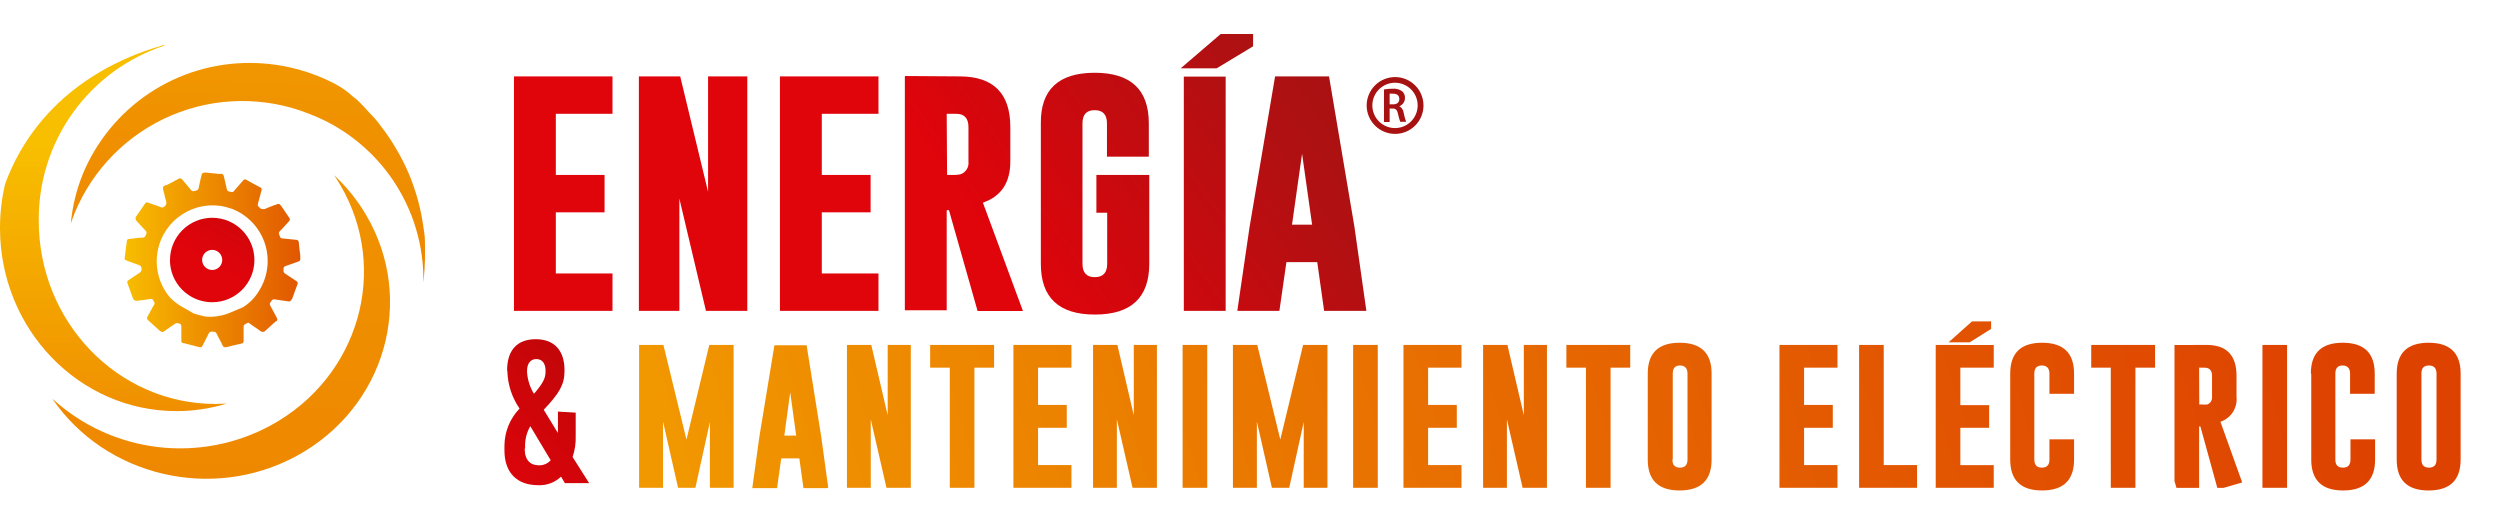 <svg id="Capa_1" data-name="Capa 1" xmlns="http://www.w3.org/2000/svg" xmlns:xlink="http://www.w3.org/1999/xlink" viewBox="0 0 330.86 69.82"><defs><style>.cls-1{fill:none;}.cls-2{clip-path:url(#clip-path);}.cls-3{fill:url(#linear-gradient);}.cls-4{clip-path:url(#clip-path-2);}.cls-5{fill:url(#linear-gradient-2);}.cls-6{clip-path:url(#clip-path-3);}.cls-7{fill:url(#linear-gradient-3);}.cls-8{clip-path:url(#clip-path-4);}.cls-9{fill:url(#linear-gradient-4);}.cls-10{clip-path:url(#clip-path-5);}.cls-11{fill:url(#linear-gradient-5);}.cls-12{clip-path:url(#clip-path-6);}.cls-13{fill:url(#linear-gradient-6);}.cls-14{clip-path:url(#clip-path-7);}.cls-15{fill:url(#linear-gradient-7);}.cls-16{clip-path:url(#clip-path-8);}.cls-17{fill:url(#linear-gradient-8);}.cls-18{clip-path:url(#clip-path-9);}.cls-19{fill:url(#linear-gradient-9);}.cls-20{clip-path:url(#clip-path-10);}.cls-21{fill:url(#linear-gradient-10);}.cls-22{clip-path:url(#clip-path-11);}.cls-23{fill:url(#linear-gradient-11);}.cls-24{clip-path:url(#clip-path-12);}.cls-25{fill:url(#linear-gradient-12);}.cls-26{clip-path:url(#clip-path-13);}.cls-27{fill:url(#linear-gradient-13);}.cls-28{clip-path:url(#clip-path-14);}.cls-29{fill:url(#linear-gradient-14);}.cls-30{clip-path:url(#clip-path-15);}.cls-31{fill:url(#linear-gradient-15);}.cls-32{clip-path:url(#clip-path-16);}.cls-33{fill:url(#linear-gradient-16);}.cls-34{clip-path:url(#clip-path-17);}.cls-35{fill:url(#linear-gradient-17);}.cls-36{clip-path:url(#clip-path-18);}.cls-37{fill:url(#linear-gradient-18);}.cls-38{clip-path:url(#clip-path-19);}.cls-39{fill:url(#linear-gradient-19);}.cls-40{clip-path:url(#clip-path-20);}.cls-41{fill:url(#linear-gradient-20);}.cls-42{clip-path:url(#clip-path-21);}.cls-43{fill:url(#linear-gradient-21);}.cls-44{clip-path:url(#clip-path-22);}.cls-45{fill:url(#linear-gradient-22);}.cls-46{clip-path:url(#clip-path-23);}.cls-47{fill:url(#linear-gradient-23);}.cls-48{clip-path:url(#clip-path-24);}.cls-49{fill:url(#linear-gradient-24);}.cls-50{clip-path:url(#clip-path-25);}.cls-51{fill:url(#linear-gradient-25);}.cls-52{clip-path:url(#clip-path-26);}.cls-53{fill:url(#linear-gradient-26);}.cls-54{clip-path:url(#clip-path-27);}.cls-55{fill:url(#linear-gradient-27);}.cls-56{clip-path:url(#clip-path-28);}.cls-57{fill:url(#linear-gradient-28);}.cls-58{clip-path:url(#clip-path-29);}.cls-59{fill:url(#linear-gradient-29);}.cls-60{clip-path:url(#clip-path-30);}.cls-61{fill:url(#linear-gradient-30);}.cls-62{clip-path:url(#clip-path-31);}.cls-63{fill:url(#linear-gradient-31);}.cls-64{clip-path:url(#clip-path-32);}.cls-65{fill:url(#linear-gradient-32);}.cls-66{clip-path:url(#clip-path-33);}.cls-67{fill:url(#linear-gradient-33);}.cls-68{clip-path:url(#clip-path-34);}.cls-69{fill:url(#linear-gradient-34);}.cls-70{clip-path:url(#clip-path-35);}.cls-71{fill:url(#linear-gradient-35);}.cls-72{clip-path:url(#clip-path-36);}.cls-73{fill:url(#linear-gradient-36);}.cls-74{clip-path:url(#clip-path-37);}.cls-75{fill:url(#linear-gradient-37);}</style><clipPath id="clip-path" transform="translate(-53.25 -48.18)"><path class="cls-1" d="M98.27,72.64c6.61,11.24,2.48,25.5-9.21,31.85a25.09,25.09,0,0,1-28.89-3.55c7,10.25,21.1,13.68,32.34,7.58,11.69-6.36,15.82-20.62,9.21-31.86a23.28,23.28,0,0,0-4.26-5.3c.28.41.55.84.81,1.28"/></clipPath><linearGradient id="linear-gradient" x1="0.13" y1="169.33" x2="0.86" y2="169.33" gradientTransform="matrix(0, 455.54, 455.54, 0, -77053.02, -149.54)" gradientUnits="userSpaceOnUse"><stop offset="0" stop-color="#f8be00"/><stop offset="1" stop-color="#e86500"/><stop offset="1" stop-color="#e86500"/></linearGradient><clipPath id="clip-path-2" transform="translate(-53.25 -48.18)"><path class="cls-1" d="M80.16,90a6.27,6.27,0,0,1-1.15-.3l-.07,0c-.58-.35-1.17-.66-1.74-1a7.59,7.59,0,0,1-1.47-1.16,7.41,7.41,0,0,1,6.65-12.12,8.71,8.71,0,0,1,1.6.41,7.4,7.4,0,0,1,3.57,10.81,6.44,6.44,0,0,1-2.14,2.2L84,89.44a7.18,7.18,0,0,1-2.89.67,5.52,5.52,0,0,1-1-.09m.43-19,0,0h-.2c-.26,0-.36.1-.42.34-.12.56-.28,1.12-.38,1.69-.06.35-.33.34-.56.41a.4.4,0,0,1-.48-.17c-.36-.46-.76-.89-1.13-1.35-.17-.21-.33-.18-.54-.07-.51.28-1,.55-1.55.82a.37.37,0,0,1-.15,0l-.3.21a.77.77,0,0,0,0,.15.46.46,0,0,0,0,.2c.08.25.14.5.2.75,0,0,0,0,0,.06.07.28.14.55.23.82a.62.62,0,0,1-.26.64c-.22.2-.41.14-.64,0L72.84,75c-.15-.06-.26-.07-.37.09-.42.61-.85,1.21-1.26,1.82a.29.29,0,0,0,0,.23.37.37,0,0,0,.13.3c.4.42.77.87,1.18,1.27a.53.53,0,0,1,.1.14.41.41,0,0,1,0,.28c-.11.23-.14.48-.49.5-.6,0-1.19.12-1.78.18-.18,0-.29.07-.31.27-.09.72-.18,1.43-.28,2.15a.36.36,0,0,0,0,.24v.07a2.92,2.92,0,0,0,.36.17c.48.18,1,.38,1.45.52a.61.61,0,0,1,.35.22.84.84,0,0,1,.06.24c0,.23,0,.42-.22.57-.51.31-1,.67-1.5,1a.3.3,0,0,0-.14.41c.25.65.49,1.31.73,2a.4.4,0,0,0,.18.23.42.42,0,0,0,.23.1c.61-.06,1.21-.14,1.81-.24a.48.48,0,0,1,.32,0,.44.44,0,0,1,.12.15c.12.2.3.35.12.63-.31.49-.54,1-.84,1.51a.36.36,0,0,0,.1.55l1.49,1.34a.44.44,0,0,0,.15.1.31.31,0,0,0,.42,0c.47-.36,1-.69,1.45-1a.4.4,0,0,1,.42-.08L77,91a.38.38,0,0,1,.25.41c0,.61,0,1.21,0,1.82a.3.3,0,0,0,.27.37h.06l0,0,.58.14.68.18.54.14v0l.24.06c.23.06.35,0,.46-.23.24-.52.53-1,.77-1.54a.44.44,0,0,1,.49-.28c.23,0,.45,0,.58.26.23.53.54,1,.78,1.55.08.18.18.25.32.25h0l.18,0c.65-.17,1.29-.33,2-.48a.33.33,0,0,0,.29-.38c0-.61,0-1.22,0-1.83,0-.33.24-.36.43-.48a.45.45,0,0,1,.18-.07.34.34,0,0,1,.16.08c.46.36,1,.67,1.42,1a.44.44,0,0,0,.35.12.3.3,0,0,0,.3-.1l1-.91.42-.37,0,0,.06,0a.32.32,0,0,0,.08-.46c-.29-.53-.56-1.06-.85-1.58-.1-.17-.14-.31,0-.47s.22-.46.58-.4c.59.11,1.18.17,1.77.26a.32.32,0,0,0,.42-.24l0,0,.07,0c.25-.68.48-1.33.73-2a.32.32,0,0,0-.15-.45c-.52-.33-1-.67-1.51-1a.47.47,0,0,1-.18-.4c0-.2-.06-.47.28-.58a5.89,5.89,0,0,0,.59-.21l1.07-.38a.67.67,0,0,0,.17-.08l.06-.07h0a.48.48,0,0,0,.09-.4c-.1-.65-.18-1.31-.24-2a.33.33,0,0,0-.33-.33c-.6-.06-1.19-.13-1.79-.18-.19,0-.33-.07-.38-.27s-.27-.44,0-.7c.43-.42.81-.88,1.22-1.32a.33.33,0,0,0,0-.48l0,0a.66.66,0,0,0-.11-.16v0l-.87-1.28s0,0,0,0a.61.61,0,0,0-.14-.17.35.35,0,0,0-.5-.14l-.15.06-.05,0c-.48.2-1,.37-1.43.57l-.09,0H88a.45.45,0,0,1-.36-.16c-.15-.16-.35-.26-.25-.56.18-.57.29-1.16.46-1.73a.43.43,0,0,0,0-.25h0l0-.07s0,0,0,0a1,1,0,0,0-.15-.1q-.92-.47-1.83-1h0a.3.3,0,0,0-.44.08c-.39.47-.82.9-1.19,1.38-.21.27-.42.12-.64.09a.44.44,0,0,1-.23-.1,0,0,0,0,0,0,0,.51.51,0,0,1-.1-.21h0c-.08-.46-.22-.9-.31-1.35a2,2,0,0,0-.09-.37v0a.33.33,0,0,0-.28-.3.88.88,0,0,0-.34,0,0,0,0,0,1,0,0Z"/></clipPath><linearGradient id="linear-gradient-2" x1="0.48" y1="169.41" x2="1.22" y2="169.41" gradientTransform="matrix(31.66, 0, 0, -31.66, 1.19, 5397.79)" gradientUnits="userSpaceOnUse"><stop offset="0" stop-color="#f8be00"/><stop offset="1" stop-color="#e15600"/></linearGradient><clipPath id="clip-path-3" transform="translate(-53.25 -48.18)"><path class="cls-1" d="M80,82.58a1.33,1.33,0,1,1,1.33,1.33A1.33,1.33,0,0,1,80,82.58m-4.26,0A5.59,5.59,0,1,0,81.34,77a5.59,5.59,0,0,0-5.59,5.6"/></clipPath><linearGradient id="linear-gradient-3" x1="0.14" y1="169.17" x2="0.88" y2="169.17" gradientTransform="matrix(56.09, 0, 0, -56.09, 72.94, 9571.34)" gradientUnits="userSpaceOnUse"><stop offset="0" stop-color="#e0040b"/><stop offset="1" stop-color="#87120b"/></linearGradient><clipPath id="clip-path-4" transform="translate(-53.25 -48.18)"><path class="cls-1" d="M74.66,54.22c-5.6,1.59-16.19,6.12-20.72,18.25h0a25.33,25.33,0,0,0-.69,5.89c0,13.38,10.46,24.23,23.37,24.23a22.8,22.8,0,0,0,6.64-1c-.5,0-1,.05-1.5.05-12.91,0-23.38-10.85-23.38-24.23A24.14,24.14,0,0,1,75.13,54.18l-.47,0"/></clipPath><linearGradient id="linear-gradient-4" x1="0.03" y1="169.47" x2="0.76" y2="169.47" gradientTransform="matrix(0, 91.05, 91.05, 0, -15415.75, 16.77)" xlink:href="#linear-gradient"/><clipPath id="clip-path-5" transform="translate(-53.25 -48.18)"><path class="cls-1" d="M64.19,71.26a23.15,23.15,0,0,0-1.57,6.52c.16-.47.32-.94.51-1.41a24,24,0,0,1,31-13.14,23.45,23.45,0,0,1,15.15,22.34l.06-.54c.08-.82.13-1.65.15-2.47s0-1.57,0-2.35-.13-1.49-.24-2.23-.23-1.42-.39-2.11-.32-1.34-.53-2-.41-1.26-.64-1.87-.48-1.18-.75-1.76-.54-1.09-.83-1.62-.58-1-.89-1.51-.6-.93-.93-1.39-.62-.85-.94-1.26-.62-.77-1-1.14-.61-.69-.92-1-.59-.6-.89-.9L100,61a11,11,0,0,0-2.32-1.67,24.57,24.57,0,0,0-2.56-1.17,24.3,24.3,0,0,0-8.79-1.65A23.84,23.84,0,0,0,64.19,71.26"/></clipPath><linearGradient id="linear-gradient-5" x1="0.15" y1="169.34" x2="0.88" y2="169.34" gradientTransform="matrix(-214.88, 0, 0, 214.88, 203.45, -36316.53)" xlink:href="#linear-gradient"/><clipPath id="clip-path-6" transform="translate(-53.25 -48.18)"><polygon class="cls-1" points="144.1 106.36 147.12 93.83 150.34 93.83 150.34 112.74 147.2 112.74 147.2 104.04 145.28 112.74 142.99 112.74 141 103.98 141 112.74 137.83 112.74 137.83 93.83 141.05 93.83 144.1 106.36"/></clipPath><linearGradient id="linear-gradient-6" x1="-0.03" y1="169.29" x2="0.97" y2="169.29" gradientTransform="matrix(275.03, 0, 0, -275.03, 87.17, 46663.78)" gradientUnits="userSpaceOnUse"><stop offset="0" stop-color="#f19800"/><stop offset="0.22" stop-color="#f19800"/><stop offset="0.26" stop-color="#f09300"/><stop offset="0.76" stop-color="#e35901"/><stop offset="1" stop-color="#de4201"/></linearGradient><clipPath id="clip-path-7" transform="translate(-53.25 -48.18)"><path class="cls-1" d="M161.94,106l.93,6.78h-3.29l-.54-3.93h-2.4l-.55,3.93h-3.28l.93-6.75,2-12.16H160Zm-3.32-.17-.79-5.73-.78,5.73Z"/></clipPath><linearGradient id="linear-gradient-7" x1="-0.03" y1="169.29" x2="0.97" y2="169.29" gradientTransform="matrix(273.74, 0, 0, -273.74, 88.37, 46445.08)" xlink:href="#linear-gradient-6"/><clipPath id="clip-path-8" transform="translate(-53.25 -48.18)"><polygon class="cls-1" points="165.34 93.83 168.56 93.83 170.73 103.14 170.73 93.83 173.79 93.83 173.79 112.74 170.57 112.74 168.49 103.68 168.49 112.74 165.34 112.74 165.34 93.83"/></clipPath><linearGradient id="linear-gradient-8" x1="-0.03" y1="169.29" x2="0.97" y2="169.29" gradientTransform="matrix(274.15, 0, 0, -274.15, 89.23, 46512.78)" xlink:href="#linear-gradient-6"/><clipPath id="clip-path-9" transform="translate(-53.25 -48.18)"><polygon class="cls-1" points="184.81 93.83 184.81 96.84 182.21 96.84 182.21 112.74 178.95 112.74 178.95 96.84 176.35 96.84 176.35 93.83 184.81 93.83"/></clipPath><linearGradient id="linear-gradient-9" x1="-0.03" y1="169.29" x2="0.97" y2="169.29" gradientTransform="matrix(273.25, 0, 0, -273.25, 90.47, 46361.7)" xlink:href="#linear-gradient-6"/><clipPath id="clip-path-10" transform="translate(-53.25 -48.18)"><polygon class="cls-1" points="187.37 93.83 195.05 93.83 195.05 96.84 190.63 96.84 190.63 101.77 194.43 101.77 194.43 104.8 190.63 104.8 190.63 109.73 195.05 109.73 195.05 112.74 187.37 112.74 187.37 93.83"/></clipPath><linearGradient id="linear-gradient-10" x1="-0.03" y1="169.29" x2="0.97" y2="169.29" gradientTransform="matrix(273.92, 0, 0, -273.92, 91.26, 46474.7)" xlink:href="#linear-gradient-6"/><clipPath id="clip-path-11" transform="translate(-53.25 -48.18)"><polygon class="cls-1" points="197.91 93.83 201.13 93.83 203.3 103.14 203.3 93.83 206.36 93.83 206.36 112.74 203.14 112.74 201.06 103.68 201.06 112.74 197.91 112.74 197.91 93.83"/></clipPath><linearGradient id="linear-gradient-11" x1="-0.03" y1="169.29" x2="0.97" y2="169.29" gradientTransform="matrix(274.14, 0.01, 0.01, -274.14, 89.39, 46512.91)" xlink:href="#linear-gradient-6"/><clipPath id="clip-path-12" transform="translate(-53.25 -48.18)"><rect class="cls-1" x="209.76" y="93.83" width="3.26" height="18.91"/></clipPath><linearGradient id="linear-gradient-12" x1="-0.03" y1="169.29" x2="0.97" y2="169.29" gradientTransform="matrix(271.84, 0, 0, -271.84, 92.03, 46122.52)" xlink:href="#linear-gradient-6"/><clipPath id="clip-path-13" transform="translate(-53.25 -48.18)"><polygon class="cls-1" points="222.69 106.36 225.71 93.83 228.93 93.83 228.93 112.74 225.79 112.74 225.79 104.04 223.87 112.74 221.58 112.74 219.59 103.98 219.59 112.74 216.42 112.74 216.42 93.83 219.64 93.83 222.69 106.36"/></clipPath><linearGradient id="linear-gradient-13" x1="-0.03" y1="169.29" x2="0.97" y2="169.29" gradientTransform="matrix(275.03, 0, 0, -275.03, 90.8, 46663.47)" xlink:href="#linear-gradient-6"/><clipPath id="clip-path-14" transform="translate(-53.25 -48.18)"><rect class="cls-1" x="232.33" y="93.83" width="3.26" height="18.91"/></clipPath><linearGradient id="linear-gradient-14" x1="-0.03" y1="169.29" x2="0.97" y2="169.29" gradientTransform="matrix(271.84, 0, 0, -271.84, 94.09, 46123.31)" xlink:href="#linear-gradient-6"/><clipPath id="clip-path-15" transform="translate(-53.25 -48.18)"><polygon class="cls-1" points="238.99 93.83 246.67 93.83 246.67 96.84 242.25 96.84 242.25 101.77 246.05 101.77 246.05 104.8 242.25 104.8 242.25 109.73 246.67 109.73 246.67 112.74 238.99 112.74 238.99 93.83"/></clipPath><linearGradient id="linear-gradient-15" x1="-0.03" y1="169.29" x2="0.97" y2="169.29" gradientTransform="matrix(273.92, 0, 0, -273.92, 94.11, 46474.65)" xlink:href="#linear-gradient-6"/><clipPath id="clip-path-16" transform="translate(-53.25 -48.18)"><polygon class="cls-1" points="249.53 93.83 252.75 93.83 254.92 103.14 254.92 93.83 257.98 93.83 257.98 112.74 254.76 112.74 252.68 103.68 252.68 112.74 249.53 112.74 249.53 93.83"/></clipPath><linearGradient id="linear-gradient-16" x1="-0.03" y1="169.29" x2="0.97" y2="169.29" gradientTransform="matrix(274.15, 0.01, 0.01, -274.15, 91.49, 46513.42)" xlink:href="#linear-gradient-6"/><clipPath id="clip-path-17" transform="translate(-53.25 -48.18)"><polygon class="cls-1" points="269 93.83 269 96.84 266.4 96.84 266.4 112.74 263.14 112.74 263.14 96.84 260.55 96.84 260.55 93.83 269 93.83"/></clipPath><linearGradient id="linear-gradient-17" x1="-0.03" y1="169.29" x2="0.97" y2="169.29" gradientTransform="matrix(273.25, 0, 0, -273.25, 95.38, 46361.47)" xlink:href="#linear-gradient-6"/><clipPath id="clip-path-18" transform="translate(-53.25 -48.18)"><path class="cls-1" d="M274.63,109V97.62c0-.71.31-1.07.95-1.07h0c.64,0,1,.36,1,1.07V109c0,.71-.33,1.07-1,1.07s-1-.36-1-1.07m-3.26-11.33V109c0,2.73,1.4,4.09,4.22,4.09s4.23-1.37,4.23-4.09V97.62q0-4.08-4.23-4.08c-2.82,0-4.22,1.36-4.22,4.08"/></clipPath><linearGradient id="linear-gradient-18" x1="-0.03" y1="169.29" x2="0.97" y2="169.29" gradientTransform="matrix(274.64, 0, 0, -274.64, 93.98, 46596.5)" xlink:href="#linear-gradient-6"/><clipPath id="clip-path-19" transform="translate(-53.25 -48.18)"><polygon class="cls-1" points="288.75 93.83 288.75 112.74 296.43 112.74 296.43 109.73 292.01 109.73 292.01 104.8 295.81 104.8 295.81 101.77 292.01 101.77 292.01 96.84 296.43 96.84 296.43 93.83 288.75 93.83"/></clipPath><linearGradient id="linear-gradient-19" x1="-0.03" y1="169.29" x2="0.97" y2="169.29" gradientTransform="matrix(273.92, 0, 0, -273.92, 96.39, 46474.05)" xlink:href="#linear-gradient-6"/><clipPath id="clip-path-20" transform="translate(-53.25 -48.18)"><polygon class="cls-1" points="299.29 93.83 299.29 112.74 306.96 112.74 306.96 109.73 302.55 109.73 302.55 93.83 299.29 93.83"/></clipPath><linearGradient id="linear-gradient-20" x1="-0.03" y1="169.29" x2="0.97" y2="169.29" gradientTransform="matrix(271.84, 0, 0, -271.84, 98.54, 46123.6)" xlink:href="#linear-gradient-6"/><clipPath id="clip-path-21" transform="translate(-53.25 -48.18)"><path class="cls-1" d="M309.43,93.83v18.91h7.68v-3h-4.42V104.8h3.81v-3h-3.81V96.84h4.42v-3Zm4.8-3.11-3.11,2.77h2.8l2.84-1.78v-1Z"/></clipPath><linearGradient id="linear-gradient-21" x1="-0.03" y1="169.29" x2="0.97" y2="169.29" gradientTransform="matrix(273.43, 0, 0, -273.43, 97.42, 46391.77)" xlink:href="#linear-gradient-6"/><clipPath id="clip-path-22" transform="translate(-53.25 -48.18)"><path class="cls-1" d="M319.29,97.62V109c0,2.73,1.4,4.09,4.22,4.09s4.23-1.37,4.23-4.09v-2.68h-3.26V109c0,.71-.33,1.07-1,1.07s-1-.36-1-1.07V97.62c0-.71.32-1.07,1-1.07h0c.64,0,1,.36,1,1.07v2.68h3.26V97.62q0-4.08-4.23-4.08c-2.82,0-4.22,1.36-4.22,4.08"/></clipPath><linearGradient id="linear-gradient-22" x1="-0.03" y1="169.29" x2="0.97" y2="169.29" gradientTransform="matrix(274.63, 0, 0, -274.63, 96.64, 46595.58)" xlink:href="#linear-gradient-6"/><clipPath id="clip-path-23" transform="translate(-53.25 -48.18)"><polygon class="cls-1" points="330.01 93.83 330.01 96.84 332.6 96.84 332.6 112.74 335.86 112.74 335.86 96.84 338.46 96.84 338.46 93.83 330.01 93.83"/></clipPath><linearGradient id="linear-gradient-23" x1="-0.03" y1="169.29" x2="0.97" y2="169.29" gradientTransform="matrix(273.25, 0, 0, -273.25, 98.81, 46360.88)" xlink:href="#linear-gradient-6"/><clipPath id="clip-path-24" transform="translate(-53.25 -48.18)"><path class="cls-1" d="M344.29,96.84H345q1,0,1,1.08v2.79a1,1,0,0,1-.61,1,3.16,3.16,0,0,1-.69,0h-.39Zm-3.26-3v18.91h3.26v-8.13h.17l2.24,8.13h3.55L347.11,104a3.15,3.15,0,0,0,2.13-3.32V97.92q0-4.08-3.93-4.09Z"/></clipPath><linearGradient id="linear-gradient-24" x1="-0.02" y1="169.29" x2="0.97" y2="169.29" gradientTransform="matrix(274.34, 0, 0, -274.34, 98.88, 46546)" xlink:href="#linear-gradient-6"/><clipPath id="clip-path-25" transform="translate(-53.25 -48.18)"><rect class="cls-1" x="352.67" y="93.83" width="3.26" height="18.91"/></clipPath><linearGradient id="linear-gradient-25" x1="-0.03" y1="169.29" x2="0.97" y2="169.29" gradientTransform="matrix(271.83, 0, 0, -271.83, 100.91, 46121.83)" xlink:href="#linear-gradient-6"/><clipPath id="clip-path-26" transform="translate(-53.25 -48.18)"><path class="cls-1" d="M359.13,97.62V109q0,4.1,4.22,4.09c2.82,0,4.23-1.37,4.23-4.09v-2.68h-3.26V109c0,.71-.32,1.07-1,1.07s-1-.36-1-1.07V97.62c0-.71.32-1.07.95-1.07h0c.64,0,1,.36,1,1.07v2.68h3.26V97.62q0-4.08-4.23-4.08t-4.22,4.08"/></clipPath><linearGradient id="linear-gradient-26" x1="-0.03" y1="169.29" x2="0.97" y2="169.29" gradientTransform="matrix(274.63, 0, 0, -274.63, 98.75, 46595.56)" xlink:href="#linear-gradient-6"/><clipPath id="clip-path-27" transform="translate(-53.25 -48.18)"><path class="cls-1" d="M373.71,109V97.62c0-.71.31-1.07,1-1.07h0c.65,0,1,.36,1,1.07V109c0,.71-.33,1.07-1,1.07s-1-.36-1-1.07m-3.27-11.33V109q0,4.1,4.23,4.09c2.82,0,4.23-1.37,4.23-4.09V97.62q0-4.08-4.23-4.08t-4.23,4.08"/></clipPath><linearGradient id="linear-gradient-27" x1="-0.03" y1="169.29" x2="0.97" y2="169.29" gradientTransform="matrix(274.63, 0.01, 0.01, -274.63, 97.32, 46595.99)" xlink:href="#linear-gradient-6"/><clipPath id="clip-path-28" transform="translate(-53.25 -48.18)"><polygon class="cls-1" points="121.27 58.29 121.27 89.32 134.31 89.32 134.31 84.37 126.81 84.37 126.81 76.28 133.26 76.28 133.26 71.33 126.81 71.33 126.81 63.24 134.31 63.24 134.31 58.29 121.27 58.29"/></clipPath><linearGradient id="linear-gradient-28" x1="-0.05" y1="169.3" x2="0.95" y2="169.3" gradientTransform="matrix(177.55, 0, 0, -177.55, 179.16, 30132.33)" gradientUnits="userSpaceOnUse"><stop offset="0" stop-color="#e0040b"/><stop offset="0.21" stop-color="#b21012"/><stop offset="0.34" stop-color="#a11311"/><stop offset="0.41" stop-color="#87120b"/><stop offset="0.7" stop-color="#740d03"/><stop offset="0.75" stop-color="#740d03"/><stop offset="1" stop-color="#740d03"/></linearGradient><clipPath id="clip-path-29" transform="translate(-53.25 -48.18)"><polygon class="cls-1" points="146.96 58.29 146.96 73.57 143.27 58.29 137.8 58.29 137.8 89.32 143.16 89.32 143.16 74.46 146.68 89.32 152.15 89.32 152.15 58.29 146.96 58.29"/></clipPath><linearGradient id="linear-gradient-29" x1="-0.05" y1="169.3" x2="0.95" y2="169.3" gradientTransform="matrix(177.55, 0, 0, -177.55, 182.39, 30132.45)" xlink:href="#linear-gradient-28"/><clipPath id="clip-path-30" transform="translate(-53.25 -48.18)"><polygon class="cls-1" points="156.47 58.29 156.47 89.32 169.51 89.32 169.51 84.37 162.01 84.37 162.01 76.28 168.47 76.28 168.47 71.33 162.01 71.33 162.01 63.24 169.51 63.24 169.51 58.29 156.47 58.29"/></clipPath><linearGradient id="linear-gradient-30" x1="-0.05" y1="169.3" x2="0.95" y2="169.3" gradientTransform="matrix(177.55, 0, 0, -177.55, 185.8, 30132.31)" xlink:href="#linear-gradient-28"/><clipPath id="clip-path-31" transform="translate(-53.25 -48.18)"><path class="cls-1" d="M178.54,63.24h1.25c1.08,0,1.63.59,1.63,1.76v4.57a1.58,1.58,0,0,1-1,1.66,4,4,0,0,1-1.16.1h-.67Zm-5.54-5v31h5.54V76h.3l3.79,13.34h6L183.33,75c2.42-.83,3.63-2.64,3.63-5.46V65q0-6.69-6.69-6.71Z"/></clipPath><linearGradient id="linear-gradient-31" x1="-0.05" y1="169.3" x2="0.95" y2="169.3" gradientTransform="matrix(177.55, 0, 0, -177.55, 189.21, 30132.39)" xlink:href="#linear-gradient-28"/><clipPath id="clip-path-32" transform="translate(-53.25 -48.18)"><path class="cls-1" d="M191,64.51V83.1q0,6.72,7.17,6.71t7.18-6.71V71.33h-7v5h1.43V83.1c0,1.17-.55,1.76-1.64,1.76s-1.63-.59-1.63-1.76V64.51c0-1.17.53-1.75,1.61-1.75h0c1.09,0,1.63.59,1.63,1.75v4.4h5.54v-4.4q0-6.71-7.18-6.7T191,64.51"/></clipPath><linearGradient id="linear-gradient-32" x1="-0.05" y1="169.3" x2="0.95" y2="169.3" gradientTransform="matrix(177.55, 0, 0, -177.55, 191.9, 30132.41)" xlink:href="#linear-gradient-28"/><clipPath id="clip-path-33" transform="translate(-53.25 -48.18)"><path class="cls-1" d="M209.92,89.32h5.54v-31h-5.54Zm4.88-36.64-5.29,4.54h4.76l4.82-2.91V52.68Z"/></clipPath><linearGradient id="linear-gradient-33" x1="-0.05" y1="169.3" x2="0.95" y2="169.3" gradientTransform="matrix(177.55, 0, 0, -177.55, 193.61, 30130.07)" xlink:href="#linear-gradient-28"/><clipPath id="clip-path-34" transform="translate(-53.25 -48.18)"><path class="cls-1" d="M225.57,68.52l1.33,9.39h-2.66ZM222,58.29l-3.38,19.95L217,89.32h5.57l.93-6.45h4.08l.91,6.45h5.59l-1.58-11.13-3.36-19.9Z"/></clipPath><linearGradient id="linear-gradient-34" x1="-0.05" y1="169.31" x2="0.95" y2="169.31" gradientTransform="matrix(177.55, 0, 0, -177.55, 197.33, 30133.85)" xlink:href="#linear-gradient-28"/><clipPath id="clip-path-35" transform="translate(-53.25 -48.18)"><path class="cls-1" d="M122.74,107.54v-.44a5.14,5.14,0,0,1,.69-2.52h0l2.7,4.51a2,2,0,0,1-1.58.67c-1.1,0-1.86-.67-1.86-2.22M123,97.42v-.14c0-1,.46-1.58,1.23-1.58s1.22.57,1.22,1.53v.14c0,.88-.36,1.55-1.5,2.89h-.06a6.36,6.36,0,0,1-.89-2.84m-2.6-.19v.16a9.11,9.11,0,0,0,1.61,4.86,7.15,7.15,0,0,0-2,4.88v.67c0,3,1.73,4.59,4.43,4.59a4.08,4.08,0,0,0,3.06-1.13l.51.86h3.21l-2.19-3.46a7.85,7.85,0,0,0,.41-2.79v-3.08l-2.35-.14v2.76h-.05l-1.83-3c2.08-2.2,2.75-3.35,2.75-5.13v-.13c0-2.55-1.33-4.08-3.8-4.08s-3.8,1.45-3.8,4.16"/></clipPath><linearGradient id="linear-gradient-35" x1="-0.08" y1="169.32" x2="0.92" y2="169.32" gradientTransform="matrix(104.56, 0, 0, -104.56, 121.21, 17806.16)" gradientUnits="userSpaceOnUse"><stop offset="0" stop-color="#e0040b"/><stop offset="0.7" stop-color="#740d03"/><stop offset="1" stop-color="#740d03"/></linearGradient><clipPath id="clip-path-36" transform="translate(-53.25 -48.18)"><path class="cls-1" d="M237.16,60.58a1.91,1.91,0,0,1,.46,0c.5,0,.82.22.82.7s-.32.71-.83.71h-.45Zm-.75-.55v4.3h.75V62.54h.38c.43,0,.63.19.74.76a7,7,0,0,0,.28,1h.78a8.76,8.76,0,0,1-.33-1.22,1.11,1.11,0,0,0-.57-.84v0a1.17,1.17,0,0,0,.75-1.09,1.14,1.14,0,0,0-.36-.88,1.88,1.88,0,0,0-1.28-.35,5.87,5.87,0,0,0-1.14.1"/></clipPath><linearGradient id="linear-gradient-36" x1="-0.05" y1="169.3" x2="0.95" y2="169.3" gradientTransform="matrix(177.55, 0, 0, -177.55, 192.61, 30120.68)" xlink:href="#linear-gradient-28"/><clipPath id="clip-path-37" transform="translate(-53.25 -48.18)"><path class="cls-1" d="M234.87,62.13a3,3,0,1,1,3,3,3,3,0,0,1-3-3m-.75,0a3.76,3.76,0,1,0,3.75-3.75,3.76,3.76,0,0,0-3.75,3.75"/></clipPath><linearGradient id="linear-gradient-37" x1="-0.05" y1="169.3" x2="0.95" y2="169.3" gradientTransform="matrix(177.55, 0, 0, -177.55, 193.43, 30120.66)" xlink:href="#linear-gradient-28"/></defs><g class="cls-2"><rect class="cls-3" x="59.8" y="70.94" width="48.9" height="44.1" transform="translate(-54.86 -46.7) rotate(-1)"/></g><g class="cls-4"><rect class="cls-5" x="16.45" y="22.84" width="23.29" height="23.15"/></g><g class="cls-6"><rect class="cls-7" x="73.69" y="74.93" width="15.29" height="15.29" transform="translate(-84.16 63.28) rotate(-59.86)"/></g><g class="cls-8"><rect class="cls-9" y="6" width="30.01" height="48.41"/></g><g class="cls-10"><rect class="cls-11" x="70.54" y="47.02" width="31.01" height="48.01" transform="translate(-41.71 105.89) rotate(-87.63)"/></g><g class="cls-12"><rect class="cls-13" x="135.45" y="92.46" width="17.28" height="21.64" transform="translate(-76.27 -4.07) rotate(-16.14)"/></g><g class="cls-14"><rect class="cls-15" x="150.38" y="92.8" width="14.92" height="20.96" transform="translate(-75.73 -0.25) rotate(-16.14)"/></g><g class="cls-16"><rect class="cls-17" x="162.87" y="93.03" width="13.37" height="20.51" transform="translate(-75.27 3.01) rotate(-16.13)"/></g><g class="cls-18"><rect class="cls-19" x="173.89" y="93.03" width="13.38" height="20.51" transform="translate(-74.83 6.07) rotate(-16.13)"/></g><g class="cls-20"><rect class="cls-21" x="184.89" y="93.13" width="12.63" height="20.3" transform="translate(-74.42 9.02) rotate(-16.13)"/></g><g class="cls-22"><rect class="cls-23" x="195.45" y="93.03" width="13.37" height="20.51" transform="translate(-73.99 12.07) rotate(-16.14)"/></g><g class="cls-24"><rect class="cls-25" x="207.19" y="93.75" width="8.39" height="19.07" transform="translate(-73.62 14.63) rotate(-16.13)"/></g><g class="cls-26"><rect class="cls-27" x="214.04" y="92.46" width="17.28" height="21.64" transform="translate(-73.18 17.77) rotate(-16.14)"/></g><g class="cls-28"><rect class="cls-29" x="229.77" y="93.75" width="8.39" height="19.07" transform="translate(-72.73 20.91) rotate(-16.13)"/></g><g class="cls-30"><rect class="cls-31" x="236.51" y="93.13" width="12.63" height="20.3" transform="translate(-72.38 23.37) rotate(-16.13)"/></g><g class="cls-32"><rect class="cls-33" x="247.07" y="93.03" width="13.37" height="20.51" transform="translate(-71.95 26.42) rotate(-16.14)"/></g><g class="cls-34"><rect class="cls-35" x="258.09" y="93.03" width="13.37" height="20.51" transform="translate(-71.52 29.47) rotate(-16.14)"/></g><g class="cls-36"><rect class="cls-37" x="268.82" y="92.75" width="13.54" height="21.09" transform="translate(-71.09 32.48) rotate(-16.14)"/></g><g class="cls-38"><rect class="cls-39" x="286.27" y="93.13" width="12.63" height="20.3" transform="translate(-70.42 37.19) rotate(-16.13)"/></g><g class="cls-40"><rect class="cls-41" x="296.81" y="93.13" width="12.63" height="20.3" transform="translate(-70.01 40.12) rotate(-16.13)"/></g><g class="cls-42"><rect class="cls-43" x="306.53" y="90.09" width="13.49" height="23.28" transform="translate(-69.18 42.88) rotate(-16.13)"/></g><g class="cls-44"><rect class="cls-45" x="316.74" y="92.75" width="13.54" height="21.09" transform="translate(-69.21 45.8) rotate(-16.14)"/></g><g class="cls-46"><rect class="cls-47" x="327.55" y="93.03" width="13.37" height="20.51" transform="translate(-68.78 48.77) rotate(-16.13)"/></g><g class="cls-48"><rect class="cls-49" x="338.58" y="92.92" width="14.12" height="20.73" transform="matrix(0.96, -0.28, 0.28, 0.96, -68.33, 51.94)"/></g><g class="cls-50"><rect class="cls-51" x="350.11" y="93.75" width="8.39" height="19.07" transform="translate(-67.99 54.35) rotate(-16.13)"/></g><g class="cls-52"><rect class="cls-53" x="356.59" y="92.75" width="13.54" height="21.09" transform="translate(-67.64 56.87) rotate(-16.14)"/></g><g class="cls-54"><rect class="cls-55" x="367.9" y="92.75" width="13.54" height="21.09" transform="matrix(0.96, -0.28, 0.28, 0.96, -67.19, 60.02)"/></g><g class="cls-56"><rect class="cls-57" x="113.56" y="57.36" width="28.46" height="32.9" transform="translate(-72.48 38.38) rotate(-34.97)"/></g><g class="cls-58"><rect class="cls-59" x="130.21" y="56.98" width="29.54" height="33.65" transform="translate(-69.37 48.23) rotate(-34.97)"/></g><g class="cls-60"><rect class="cls-61" x="148.76" y="57.36" width="28.46" height="32.9" transform="translate(-66.12 58.55) rotate(-34.97)"/></g><g class="cls-62"><rect class="cls-63" x="165.53" y="56.61" width="30.62" height="34.4" transform="translate(-62.9 68.78) rotate(-34.97)"/></g><g class="cls-64"><rect class="cls-65" x="183.12" y="56.59" width="30.1" height="34.45" transform="translate(-59.78 78.71) rotate(-34.97)"/></g><g class="cls-66"><rect class="cls-67" x="199.88" y="53.24" width="28.85" height="35.52" transform="translate(-55.25 87.45) rotate(-34.97)"/></g><g class="cls-68"><rect class="cls-69" x="209.69" y="56.2" width="31.77" height="35.21" transform="translate(-54.83 94.42) rotate(-34.97)"/></g><g class="cls-70"><rect class="cls-71" x="114.82" y="91.96" width="21.64" height="21.54" transform="translate(-88.94 72.19) rotate(-45.51)"/></g><g class="cls-72"><rect class="cls-73" x="235.41" y="59.49" width="4.92" height="5.28" transform="translate(-45.91 99.36) rotate(-34.97)"/></g><g class="cls-74"><rect class="cls-75" x="232.64" y="56.9" width="10.46" height="10.46" transform="translate(-45.92 99.35) rotate(-34.96)"/></g></svg>